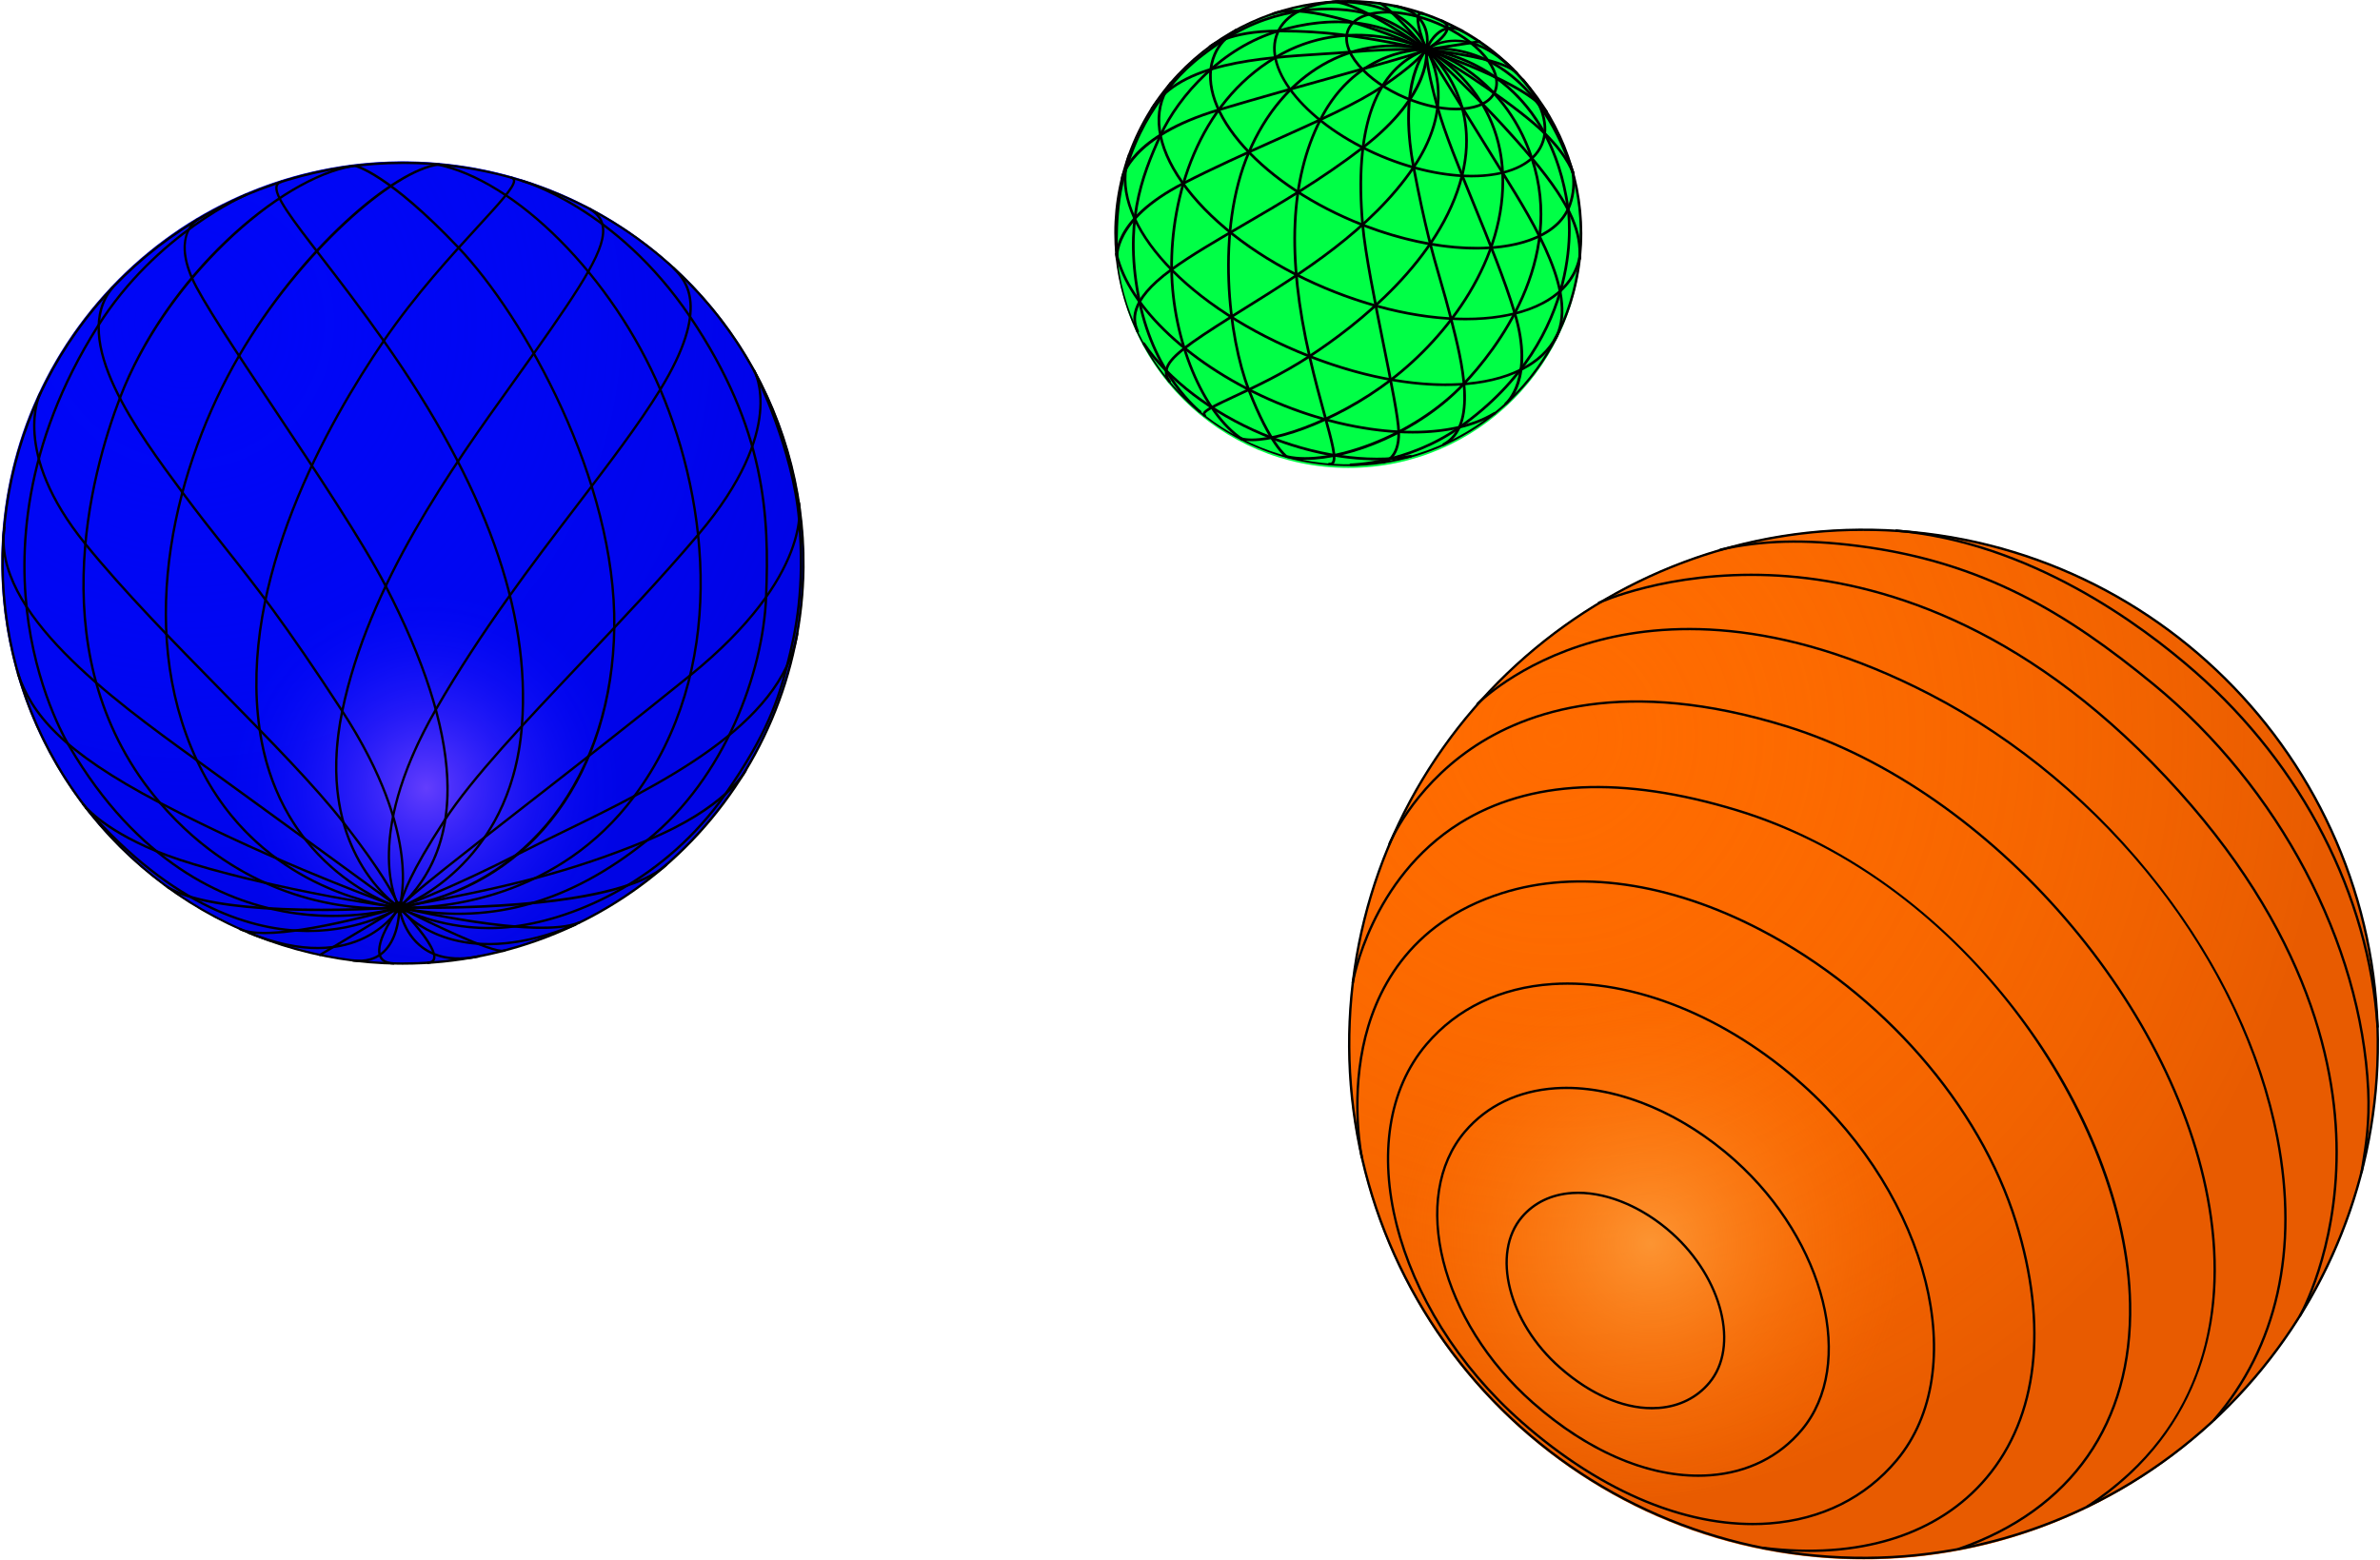 <svg width="1283" height="841" viewBox="0 0 1283 841" fill="none" xmlns="http://www.w3.org/2000/svg">
<path d="M353.199 135.223C260.337 60.025 124.097 74.344 48.899 167.207C-26.299 260.069 -11.98 396.309 80.882 471.507C173.745 546.705 309.984 532.386 385.183 439.524C460.381 346.661 446.061 210.422 353.199 135.223Z" fill="#0006F6"/>
<path d="M353.199 135.223C260.337 60.025 124.097 74.344 48.899 167.207C-26.299 260.069 -11.98 396.309 80.882 471.507C173.745 546.705 309.984 532.386 385.183 439.524C460.381 346.661 446.061 210.422 353.199 135.223Z" fill="url(#paint0_radial_32_399)"/>
<path d="M353.199 135.223C260.337 60.025 124.097 74.344 48.899 167.207C-26.299 260.069 -11.98 396.309 80.882 471.507C173.745 546.705 309.984 532.386 385.183 439.524C460.381 346.661 446.061 210.422 353.199 135.223Z" fill="url(#paint1_radial_32_399)"/>
<path d="M217.314 520.165C216.515 520.165 215.732 520.165 214.934 520.158C172.119 519.695 130.403 506.548 95.059 482.379C59.716 458.209 32.332 424.103 16.371 384.372C0.409 344.641 -3.413 301.069 5.386 259.166C14.186 217.263 35.213 178.909 65.808 148.955C96.409 119.004 135.203 98.798 177.286 90.895C219.37 82.991 262.852 87.744 302.234 104.552C341.616 121.36 375.13 149.469 398.537 185.324C421.944 221.179 434.193 263.169 433.736 305.986C433.127 362.989 410.059 417.452 369.54 457.551C329.02 497.651 274.32 520.15 217.314 520.165ZM217.183 88.442C174.816 88.456 133.396 100.974 98.112 124.426C62.829 147.878 35.251 181.222 18.835 220.279C2.418 259.336 -2.106 302.369 5.828 343.986C13.762 385.603 33.802 423.953 63.437 454.231C83.161 474.492 106.709 490.639 132.716 501.739C158.723 512.838 186.674 518.669 214.95 518.894C215.741 518.902 216.531 518.909 217.314 518.909C259.681 518.897 301.102 506.38 336.387 482.929C371.671 459.478 399.25 426.134 415.666 387.077C432.083 348.019 436.607 304.986 428.673 263.368C420.738 221.751 400.697 183.401 371.061 153.124C351.338 132.862 327.792 116.714 301.786 105.615C275.78 94.515 247.83 88.685 219.555 88.461C218.767 88.445 217.974 88.445 217.184 88.445L217.183 88.442Z" fill="black"/>
<path d="M215.337 492.363H215.229C212.097 492.333 209.745 490.959 209.763 489.17C209.778 488.249 210.408 487.427 211.559 486.852C212.737 486.336 214.01 486.077 215.296 486.091C216.581 486.106 217.848 486.394 219.014 486.936C220.141 487.537 220.764 488.371 220.757 489.285C220.734 491.047 218.416 492.363 215.337 492.363ZM215.187 487.358C214.134 487.333 213.089 487.549 212.132 487.987C211.44 488.333 211.042 488.77 211.034 489.185C211.027 490.068 212.823 491.074 215.241 491.096C217.698 491.127 219.486 490.152 219.494 489.269C219.501 488.862 219.11 488.417 218.427 488.056C217.448 487.585 216.373 487.346 215.287 487.357L215.187 487.358Z" fill="black"/>
<path d="M215.263 489.883C215.203 489.883 215.144 489.875 215.086 489.86C214.442 489.676 150.404 470.478 139.314 393.261C127.768 312.844 176.355 227.292 206.349 183.449C223.446 158.46 242.915 137.279 257.133 121.81C268.41 109.536 277.323 99.845 276.463 97.09C276.394 96.883 276.225 96.584 275.511 96.422C275.348 96.386 275.206 96.287 275.115 96.146C275.025 96.005 274.993 95.835 275.027 95.671C275.065 95.507 275.166 95.365 275.308 95.274C275.45 95.184 275.622 95.153 275.787 95.187C276.211 95.243 276.611 95.415 276.942 95.685C277.274 95.955 277.524 96.311 277.665 96.715C278.702 100.016 272.031 107.471 258.057 122.671C243.87 138.11 224.432 159.245 207.389 184.164C177.507 227.852 129.08 313.091 140.573 393.077C149.963 458.462 197.621 481.784 211.592 487.274C201.159 478.652 170.659 447.246 183.871 383.289C198.059 314.625 243.144 251.774 276.065 205.874C280.057 200.315 283.896 194.965 287.519 189.829C314.242 151.981 326.58 132.912 324.261 121.696C323.555 118.295 321.428 115.547 317.75 113.305C317.608 113.215 317.507 113.073 317.468 112.91C317.429 112.746 317.456 112.574 317.543 112.43C317.586 112.359 317.643 112.297 317.71 112.248C317.777 112.2 317.853 112.165 317.934 112.145C318.014 112.126 318.098 112.123 318.18 112.136C318.262 112.149 318.34 112.179 318.411 112.222C322.403 114.664 324.721 117.673 325.496 121.435C327.915 133.142 315.485 152.404 288.555 190.558C284.923 195.695 281.085 201.052 277.093 206.618C244.235 252.422 199.24 315.14 185.112 383.55C169.55 458.853 215.137 488.423 215.597 488.717C215.726 488.797 215.822 488.922 215.866 489.067C215.909 489.213 215.899 489.37 215.835 489.508C215.788 489.62 215.708 489.715 215.606 489.782C215.504 489.849 215.385 489.884 215.263 489.883Z" fill="black"/>
<path d="M205.026 490.394C182.985 490.394 129.751 484.529 85.771 433.293C19.872 356.53 48.678 254.503 64.114 214.199C89.334 148.39 150.842 95.321 190.278 88.834C190.443 88.81 190.612 88.851 190.748 88.948C190.884 89.046 190.977 89.192 191.007 89.356C191.033 89.522 190.993 89.691 190.895 89.827C190.798 89.964 190.651 90.056 190.485 90.086C170.51 93.371 145.452 108.411 121.73 131.342C96.618 155.631 76.574 185.218 65.297 214.654C49.935 254.744 21.274 356.218 86.731 432.466C133.431 486.865 190.539 489.729 209.072 489.061C190.425 485.921 134.075 471.534 105.551 410.241C71.38 336.826 94.78 249.354 128.075 191.969C161.674 134.044 212.265 90.714 236.647 88.05C236.73 88.041 236.813 88.049 236.893 88.072C236.973 88.095 237.048 88.134 237.112 88.186C237.177 88.238 237.231 88.302 237.271 88.375C237.311 88.448 237.337 88.528 237.346 88.611C237.355 88.694 237.347 88.777 237.324 88.857C237.301 88.937 237.262 89.011 237.21 89.076C237.158 89.141 237.094 89.195 237.021 89.235C236.948 89.275 236.868 89.3 236.785 89.309C212.745 91.935 161.62 136.669 129.169 192.596C96.035 249.705 72.727 336.731 106.691 409.701C140.706 482.779 214.56 488.568 215.304 488.613C215.461 488.625 215.608 488.694 215.717 488.807C215.826 488.921 215.89 489.07 215.895 489.228C215.9 489.383 215.847 489.535 215.746 489.654C215.645 489.773 215.504 489.851 215.35 489.872C211.922 490.257 208.475 490.432 205.026 490.394Z" fill="black"/>
<path d="M166.099 502.595H165.3C137.133 502.38 93.566 490.672 45.946 436.081C45.835 435.953 45.779 435.786 45.79 435.618C45.802 435.449 45.88 435.291 46.007 435.179C46.07 435.124 46.143 435.081 46.223 435.054C46.303 435.027 46.387 435.016 46.471 435.022C46.555 435.027 46.636 435.05 46.712 435.087C46.787 435.125 46.854 435.177 46.909 435.241C94.214 489.481 137.405 501.118 165.311 501.325H166.102C187.666 501.325 203.527 494.761 210.689 491.108C191.672 495.263 172.017 495.587 152.874 492.06C120.277 486.095 73.685 465.743 36.821 402.669C36.675 402.431 20.768 376.759 14.78 336.109C9.26 298.607 11.279 240.292 52.259 175.452C83.985 125.255 132.281 104.488 132.765 104.281C132.919 104.222 133.089 104.226 133.24 104.29C133.391 104.354 133.511 104.475 133.575 104.627C133.639 104.778 133.641 104.949 133.582 105.102C133.522 105.255 133.406 105.379 133.256 105.448C132.78 105.655 84.837 126.275 53.324 176.14C12.559 240.641 10.54 298.634 16.029 335.929C21.979 376.317 37.74 401.767 37.901 402.013C74.52 464.667 120.728 484.875 153.04 490.81C188.063 497.228 214.802 488.73 215.063 488.645C215.209 488.599 215.367 488.607 215.508 488.667C215.649 488.728 215.763 488.837 215.831 488.975C215.898 489.111 215.913 489.267 215.873 489.414C215.834 489.561 215.742 489.688 215.616 489.773C215.424 489.904 196.2 502.595 166.099 502.595Z" fill="black"/>
<path d="M193.668 518.712C192.527 518.709 191.386 518.64 190.252 518.504C190.089 518.48 189.942 518.394 189.842 518.263C189.742 518.132 189.696 517.968 189.715 517.804C189.734 517.64 189.816 517.491 189.943 517.386C190.071 517.282 190.234 517.231 190.398 517.245C196.901 518.005 202.229 516.547 206.236 512.908C212.938 506.804 214.297 496.072 214.566 491.466C209.184 498.989 185.885 525.021 133.543 503.395C133.388 503.33 133.265 503.207 133.201 503.053C133.136 502.898 133.135 502.725 133.197 502.569C133.265 502.417 133.388 502.296 133.542 502.232C133.695 502.168 133.868 502.165 134.023 502.223C193.296 526.728 214.501 489.334 214.707 488.95C214.775 488.828 214.881 488.733 215.008 488.677C215.136 488.622 215.278 488.61 215.413 488.643C215.548 488.676 215.668 488.752 215.756 488.86C215.843 488.968 215.893 489.102 215.897 489.241C215.904 489.901 216.166 505.57 207.083 513.838C203.535 517.076 199.028 518.712 193.668 518.712Z" fill="black"/>
<path d="M230.691 519.763C230.529 519.761 230.373 519.697 230.257 519.584C230.14 519.471 230.071 519.317 230.064 519.155C230.057 518.993 230.113 518.834 230.219 518.711C230.326 518.589 230.475 518.512 230.637 518.496C232.134 518.358 233.017 517.851 233.347 516.945C233.553 516.262 233.571 515.535 233.4 514.842C231.361 513.988 229.428 512.898 227.643 511.594C216.442 503.449 214.699 489.899 214.63 489.331C214.615 489.199 214.641 489.066 214.704 488.949C214.767 488.832 214.865 488.738 214.983 488.678C215.104 488.625 215.238 488.608 215.368 488.632C215.498 488.655 215.618 488.717 215.713 488.809C217.601 490.705 232.09 505.46 234.437 513.905C240.909 516.469 248.739 516.876 257.821 515.088C257.985 515.06 258.154 515.096 258.292 515.189C258.431 515.281 258.529 515.424 258.565 515.587C258.597 515.751 258.562 515.922 258.469 516.061C258.375 516.201 258.231 516.298 258.066 516.331C249.092 518.096 241.269 517.774 234.728 515.372C234.818 516.045 234.752 516.731 234.537 517.375C234.03 518.773 232.756 519.579 230.752 519.763H230.691ZM216.274 491.197C217.203 495.265 220.143 504.585 228.396 510.579C229.818 511.609 231.334 512.501 232.925 513.243C230.545 506.949 221.487 496.624 216.274 491.197Z" fill="black"/>
<path d="M212.156 520.103H212.132C208.248 519.953 205.684 518.622 204.509 516.149C201.392 509.586 209.307 496.757 212.998 491.345L172.834 515.428C172.69 515.514 172.519 515.54 172.356 515.499C172.193 515.459 172.053 515.356 171.966 515.213C171.923 515.142 171.894 515.063 171.881 514.981C171.869 514.899 171.872 514.815 171.892 514.734C171.912 514.654 171.948 514.578 171.998 514.511C172.047 514.444 172.11 514.388 172.181 514.345L214.942 488.704C215.068 488.63 215.215 488.602 215.359 488.624C215.503 488.646 215.635 488.718 215.733 488.826C215.83 488.935 215.887 489.073 215.893 489.219C215.9 489.365 215.856 489.508 215.768 489.625C215.63 489.809 202.05 508.019 205.65 515.604C206.609 517.623 208.805 518.705 212.175 518.844C212.342 518.847 212.501 518.916 212.617 519.037C212.733 519.157 212.796 519.318 212.793 519.485C212.79 519.652 212.721 519.811 212.601 519.927C212.48 520.043 212.319 520.106 212.152 520.103H212.156Z" fill="black"/>
<path d="M142.692 503.696C136.983 503.696 132.22 503.043 129.073 501.462C128.998 501.425 128.932 501.374 128.878 501.312C128.823 501.249 128.782 501.177 128.756 501.098C128.73 501.019 128.721 500.936 128.728 500.853C128.735 500.771 128.758 500.691 128.796 500.617C128.833 500.543 128.884 500.477 128.946 500.423C129.009 500.368 129.081 500.327 129.16 500.3C129.238 500.274 129.321 500.263 129.403 500.269C129.486 500.275 129.567 500.296 129.641 500.333C143.597 507.35 192.561 494.875 209.374 490.253C187.748 491.474 114.433 494.314 89.897 478.776C89.754 478.687 89.653 478.544 89.616 478.38C89.579 478.216 89.608 478.043 89.698 477.901C89.787 477.758 89.93 477.657 90.094 477.62C90.258 477.582 90.43 477.612 90.573 477.701C118.51 495.404 214.249 488.695 215.217 488.618C215.374 488.606 215.529 488.652 215.654 488.748C215.778 488.845 215.863 488.983 215.891 489.138C215.919 489.293 215.888 489.452 215.805 489.586C215.723 489.72 215.593 489.818 215.442 489.862C213.144 490.538 168.371 503.696 142.692 503.696Z" fill="black"/>
<path d="M215.258 489.882C215.152 489.883 215.046 489.856 214.952 489.805C214.858 489.754 214.779 489.68 214.721 489.59C214.506 489.237 193.172 453.816 234.535 382.028C258.894 339.766 286.455 303.674 310.786 271.84C327.729 249.654 343.736 228.696 355.41 209.68C382.387 165.713 368.96 151.609 363.223 145.584L362.67 145.009C362.555 144.885 362.494 144.721 362.5 144.552C362.505 144.383 362.578 144.223 362.701 144.107C362.761 144.05 362.832 144.006 362.91 143.976C362.987 143.947 363.07 143.933 363.153 143.936C363.236 143.939 363.317 143.958 363.392 143.993C363.468 144.028 363.535 144.077 363.591 144.138L364.137 144.706C370.072 150.941 383.974 165.541 356.483 210.337C344.783 229.414 328.754 250.395 311.784 272.605C287.491 304.421 259.943 340.473 235.634 382.658C199.068 446.123 211.781 480.646 215.105 487.602C216.955 481.56 220.571 470.367 239.049 442.077C254.196 418.892 282.409 389.097 312.272 357.553C333.758 334.859 355.97 311.399 376.076 287.669C423.904 231.243 406.178 200.459 405.994 200.159C405.948 200.089 405.916 200.009 405.901 199.926C405.886 199.843 405.888 199.758 405.907 199.676C405.925 199.594 405.96 199.516 406.009 199.448C406.058 199.379 406.12 199.321 406.192 199.277C406.264 199.233 406.344 199.204 406.427 199.191C406.51 199.178 406.596 199.182 406.677 199.203C406.759 199.224 406.836 199.26 406.903 199.311C406.97 199.362 407.027 199.426 407.069 199.499C407.26 199.806 425.524 231.289 377.044 288.49C356.915 312.243 334.689 335.719 313.194 358.42C283.37 389.919 255.194 419.675 240.109 442.775C221.361 471.464 218.006 482.426 216.21 488.314L215.865 489.441C215.828 489.555 215.76 489.657 215.667 489.733C215.575 489.809 215.462 489.857 215.343 489.871L215.258 489.882Z" fill="black"/>
<path d="M215.267 489.879C215.162 489.879 215.058 489.853 214.966 489.804C214.874 489.754 214.795 489.683 214.737 489.595C214.662 489.477 214.628 489.337 214.639 489.197C214.65 489.057 214.706 488.925 214.799 488.82C220.802 482.171 248.194 460.829 282.87 433.806C310.584 412.211 341.993 387.737 371.663 363.662C437.954 309.885 430.161 271.699 430.077 271.323C430.039 271.16 430.068 270.989 430.156 270.847C430.245 270.705 430.386 270.604 430.549 270.567C430.712 270.529 430.883 270.558 431.025 270.646C431.167 270.735 431.268 270.876 431.305 271.039C431.398 271.423 439.443 310.306 372.461 364.644C342.782 388.726 311.36 413.209 283.646 434.804C251.963 459.493 226.368 479.438 217.709 487.683C225.064 484.919 247.383 476.137 279.532 459.693C286.702 456.023 294.463 452.245 302.686 448.246C355.227 422.666 420.62 390.837 429.157 341.574C429.17 341.492 429.199 341.413 429.243 341.343C429.288 341.272 429.345 341.211 429.413 341.163C429.481 341.115 429.558 341.081 429.639 341.063C429.72 341.046 429.804 341.044 429.886 341.059C430.051 341.088 430.198 341.181 430.294 341.318C430.391 341.454 430.429 341.624 430.401 341.789C421.753 391.698 356.038 423.68 303.237 449.382C295.023 453.382 287.269 457.159 280.106 460.821C240.455 481.104 215.72 489.763 215.474 489.847C215.407 489.869 215.337 489.88 215.267 489.879Z" fill="black"/>
<path d="M231.073 490.094C222.144 490.094 216.248 489.917 215.235 489.879C215.079 489.874 214.931 489.811 214.819 489.704C214.706 489.596 214.638 489.45 214.626 489.295C214.615 489.139 214.661 488.985 214.756 488.862C214.852 488.739 214.989 488.655 215.143 488.627C273.196 477.764 306.238 469.98 348.592 452.53C390.915 435.08 401.271 415.389 401.371 415.19C401.451 415.049 401.583 414.945 401.738 414.898C401.893 414.851 402.06 414.866 402.204 414.939C402.349 415.012 402.46 415.137 402.515 415.289C402.569 415.442 402.563 415.609 402.498 415.758C402.083 416.579 391.897 436.048 349.066 453.695C308.113 470.58 275.853 478.441 221.415 488.735C245.621 489.042 334.367 488.566 358.764 465.835C358.888 465.724 359.051 465.665 359.217 465.673C359.383 465.68 359.54 465.752 359.653 465.874C359.767 465.995 359.828 466.156 359.824 466.323C359.82 466.489 359.751 466.647 359.632 466.763C337.177 487.676 263.789 490.094 231.073 490.094Z" fill="black"/>
<path d="M263.461 509.685C229.482 509.685 214.943 489.886 214.751 489.609C214.676 489.505 214.636 489.381 214.635 489.254C214.633 489.126 214.671 489.001 214.743 488.896C214.813 488.787 214.915 488.704 215.035 488.657C215.155 488.61 215.286 488.602 215.411 488.635C216.155 488.811 290.231 506.23 312.057 496.788C312.133 496.753 312.216 496.734 312.299 496.731C312.383 496.729 312.467 496.743 312.545 496.773C312.624 496.803 312.695 496.848 312.756 496.906C312.817 496.964 312.865 497.034 312.899 497.11C312.932 497.187 312.95 497.27 312.952 497.354C312.953 497.438 312.937 497.521 312.906 497.599C312.875 497.677 312.829 497.748 312.77 497.808C312.711 497.867 312.641 497.915 312.563 497.947C312.018 498.185 311.442 498.398 310.835 498.608C310.826 498.722 310.785 498.831 310.717 498.923C310.649 499.015 310.557 499.087 310.451 499.13C291.843 506.868 276.268 509.685 263.461 509.685ZM216.946 490.285C222.589 496.603 249.036 521.093 304.733 500.043C279.238 504.027 227.556 492.722 216.946 490.285Z" fill="black"/>
<path d="M270.909 513.313C260.829 513.313 216.916 490.811 214.967 489.813C214.827 489.73 214.724 489.597 214.68 489.441C214.635 489.285 214.652 489.118 214.726 488.974C214.801 488.829 214.928 488.719 215.081 488.666C215.234 488.612 215.402 488.62 215.551 488.686C229.269 495.741 266.103 513.682 271.685 511.962C271.765 511.938 271.849 511.929 271.932 511.937C272.015 511.945 272.095 511.969 272.169 512.009C272.243 512.048 272.308 512.101 272.361 512.165C272.414 512.23 272.454 512.304 272.478 512.384C272.502 512.464 272.511 512.548 272.503 512.631C272.494 512.714 272.47 512.794 272.43 512.868C272.391 512.942 272.337 513.007 272.273 513.059C272.208 513.112 272.134 513.152 272.054 513.176C271.681 513.276 271.295 513.322 270.909 513.313Z" fill="black"/>
<path d="M263.628 501.042C235.253 501.042 215.063 489.972 214.833 489.841C214.701 489.767 214.6 489.649 214.548 489.507C214.496 489.365 214.496 489.209 214.549 489.067C214.602 488.925 214.704 488.807 214.836 488.734C214.968 488.661 215.122 488.637 215.27 488.667C262.491 498.602 306.051 486.809 348.436 452.624C390.337 418.822 410.742 362.503 412.367 321.682C414.086 278.699 412.351 231.67 371.517 171.209C331.769 112.338 281.446 98.162 280.94 98.024C280.782 97.976 280.649 97.869 280.57 97.725C280.49 97.582 280.469 97.412 280.512 97.254C280.555 97.095 280.658 96.959 280.799 96.875C280.941 96.791 281.109 96.765 281.269 96.803C281.776 96.941 332.536 111.22 372.572 170.5C413.613 231.276 415.363 278.539 413.636 321.737C411.993 362.839 391.442 419.557 349.234 453.604C308.001 486.863 265.655 499.078 219.938 490.871C237.978 498.523 257.712 501.297 277.162 498.916C311.003 494.548 358.584 473.529 390.629 427.635C413.007 395.584 419.034 376.729 423.683 358.671C428.474 340.07 433.318 317.123 430.124 280.121C426.877 242.55 407.287 202.921 407.086 202.529C407.043 202.455 407.017 202.373 407.007 202.287C406.997 202.202 407.005 202.116 407.03 202.034C407.055 201.952 407.096 201.876 407.151 201.81C407.206 201.744 407.274 201.691 407.35 201.652C407.427 201.613 407.511 201.591 407.596 201.586C407.682 201.58 407.767 201.593 407.848 201.621C407.929 201.65 408.003 201.695 408.065 201.754C408.128 201.812 408.178 201.883 408.213 201.961C408.413 202.36 428.121 242.196 431.382 280.016C434.591 317.219 429.724 340.288 424.91 358.988C420.227 377.159 414.162 396.137 391.668 428.357C359.379 474.596 311.428 495.769 277.319 500.176C272.779 500.756 268.205 501.045 263.628 501.042Z" fill="black"/>
<path d="M219.804 490.045C216.874 490.045 215.198 489.93 215.091 489.922C214.936 489.91 214.791 489.842 214.683 489.73C214.575 489.618 214.513 489.471 214.507 489.316C214.501 489.161 214.552 489.01 214.649 488.89C214.747 488.77 214.884 488.689 215.037 488.663C284.122 477.293 329.451 418.249 330.514 338.232C331.566 259.329 282.141 171.288 246.705 133.969C208.741 93.989 191.291 90.013 191.122 89.982C190.958 89.949 190.814 89.852 190.721 89.712C190.628 89.573 190.594 89.402 190.626 89.238C190.659 89.073 190.755 88.928 190.894 88.835C191.033 88.741 191.203 88.706 191.368 88.738C192.082 88.884 209.286 92.714 247.625 133.096C283.2 170.567 332.832 258.991 331.78 338.256C331.265 376.779 320.661 411.256 301.118 437.957C281.718 464.458 254.258 481.931 221.4 488.771C240.769 488.51 301.164 483.121 341.529 428.783C391.645 361.317 381.535 271.665 355.364 210.265C329.562 149.712 277.826 97.651 235.027 89.168C234.863 89.135 234.719 89.038 234.626 88.898C234.533 88.759 234.499 88.588 234.531 88.424C234.564 88.26 234.66 88.115 234.799 88.021C234.938 87.927 235.108 87.893 235.273 87.924C278.448 96.484 330.575 148.864 356.531 209.766C382.84 271.489 392.981 361.64 342.544 429.535C300.681 485.894 237.461 490.045 219.804 490.045Z" fill="black"/>
<path d="M215.141 489.922H215.11C214.977 489.914 214.85 489.865 214.747 489.781C214.643 489.697 214.569 489.582 214.535 489.454C214.504 489.339 211.334 478.145 184.717 443.953C169.532 424.453 145.496 399.971 120.054 374.054C93.553 347.054 66.146 319.133 45.426 293.568C4.884 243.552 20.959 212.178 21.13 211.861C21.212 211.715 21.347 211.606 21.508 211.558C21.669 211.511 21.842 211.529 21.99 211.608C22.063 211.647 22.128 211.7 22.18 211.764C22.232 211.828 22.272 211.902 22.295 211.981C22.319 212.06 22.326 212.144 22.317 212.226C22.308 212.308 22.283 212.388 22.243 212.46C22.081 212.767 6.444 243.46 46.41 292.768C67.092 318.286 94.476 346.181 120.962 373.161C146.434 399.109 170.486 423.615 185.719 443.177C206.846 470.315 213.249 482.906 215.083 487.275C217.122 479.095 222.689 443.207 183.965 383.762C152.85 335.996 137.335 316.443 120.907 295.738C113.898 286.909 106.659 277.773 98.137 266.304C73.578 233.224 36.467 183.231 60.151 154.711C60.259 154.582 60.413 154.5 60.581 154.485C60.749 154.47 60.916 154.522 61.046 154.63C61.175 154.738 61.257 154.893 61.272 155.06C61.287 155.228 61.235 155.395 61.127 155.525C38.081 183.277 74.838 232.786 99.159 265.544C107.665 277.005 114.904 286.128 121.898 294.954C137.621 314.761 153.881 335.251 185.026 383.07C229.575 451.457 215.88 489.146 215.734 489.512C215.689 489.632 215.608 489.736 215.502 489.81C215.396 489.883 215.27 489.922 215.141 489.922Z" fill="black"/>
<path d="M215.14 489.92C215.031 489.919 214.924 489.89 214.828 489.836C214.733 489.783 214.653 489.706 214.595 489.613C214.523 489.487 214.495 489.34 214.518 489.196C214.54 489.052 214.61 488.92 214.717 488.822C251.59 455.074 249.103 397.005 207.332 316.236C195.079 292.552 169.615 254.321 147.152 220.588C126.11 188.99 107.937 161.699 102.94 150.229C92.384 125.977 106.103 117.85 106.241 117.77C106.313 117.728 106.392 117.701 106.475 117.69C106.557 117.68 106.641 117.685 106.721 117.708C106.802 117.73 106.877 117.768 106.942 117.82C107.007 117.871 107.061 117.936 107.101 118.009C107.142 118.08 107.169 118.159 107.18 118.241C107.191 118.323 107.185 118.407 107.164 118.486C107.143 118.566 107.106 118.641 107.055 118.707C107.005 118.772 106.942 118.827 106.87 118.869C106.341 119.176 94.024 126.569 104.099 149.722C109.051 161.092 128.074 189.65 148.211 219.888C170.689 253.644 196.17 291.906 208.453 315.652C249.594 395.201 252.787 452.97 217.988 487.455C230.263 482.046 275.673 457.63 280.74 391.116C285.43 329.485 261.094 261.79 206.358 184.167C193.821 166.395 182.19 151.302 172.848 139.173C156.595 118.076 146.784 105.34 148.573 99.913C148.809 99.258 149.21 98.675 149.737 98.221C150.264 97.766 150.9 97.455 151.582 97.318C151.743 97.272 151.916 97.292 152.062 97.373C152.208 97.455 152.316 97.591 152.362 97.752C152.407 97.912 152.388 98.085 152.306 98.231C152.225 98.377 152.089 98.485 151.928 98.531C151.447 98.616 150.996 98.824 150.62 99.135C150.243 99.446 149.953 99.849 149.778 100.305C148.197 105.103 158.407 118.346 173.854 138.398C183.204 150.535 194.843 165.643 207.387 183.439C262.307 261.305 286.713 329.27 281.999 391.207C276.103 468.691 215.954 489.68 215.347 489.887C215.28 489.909 215.211 489.921 215.14 489.92Z" fill="black"/>
<path d="M215.143 489.918C215.072 489.919 215.002 489.909 214.935 489.887C214.291 489.657 149.834 466.925 85.962 433.438C32.446 405.387 16.547 385.196 9.131 363.509C9.081 363.351 9.095 363.18 9.169 363.032C9.244 362.885 9.374 362.772 9.53 362.719C9.687 362.666 9.858 362.676 10.007 362.747C10.156 362.819 10.272 362.946 10.328 363.101C17.645 384.497 33.406 404.457 86.553 432.317C141.037 460.883 195.934 481.612 211.205 487.193C197.025 476.844 143.708 437.945 105.753 410.484L104.225 409.379C60.643 377.849 -5.21 330.214 1.768 284.305C1.794 284.139 1.884 283.99 2.019 283.889C2.154 283.789 2.323 283.745 2.49 283.768C2.656 283.794 2.805 283.884 2.904 284.019C3.003 284.155 3.045 284.324 3.019 284.49C-3.844 329.64 61.634 377.005 104.963 408.35L106.499 409.456C150.411 441.223 214.874 488.307 215.52 488.775C215.642 488.865 215.728 488.996 215.762 489.143C215.795 489.291 215.775 489.447 215.704 489.581C215.651 489.684 215.57 489.769 215.471 489.829C215.372 489.889 215.258 489.919 215.143 489.918Z" fill="black"/>
<path d="M215.383 489.908L215.314 489.9C186.863 486.67 115.305 472.642 83.738 459.407C53.713 446.822 44.777 434.588 44.408 434.073C44.311 433.936 44.272 433.767 44.299 433.602C44.327 433.436 44.418 433.288 44.554 433.19C44.621 433.141 44.698 433.106 44.779 433.087C44.86 433.068 44.944 433.065 45.026 433.078C45.108 433.092 45.187 433.122 45.257 433.166C45.328 433.21 45.389 433.268 45.437 433.336C45.529 433.458 54.588 445.819 84.229 458.24C113.647 470.577 183.039 484.964 215.46 488.641C215.62 488.66 215.768 488.74 215.872 488.864C215.976 488.989 216.028 489.148 216.019 489.31C216.009 489.471 215.938 489.623 215.82 489.734C215.702 489.845 215.547 489.907 215.385 489.908H215.383Z" fill="black"/>
<path d="M1281.69 572.765C1287.07 419.47 1167.29 290.852 1014.16 285.488C861.034 280.125 732.545 400.048 727.173 553.343C721.801 706.638 841.58 835.256 994.707 840.619C1147.83 845.983 1276.32 726.06 1281.69 572.765Z" fill="#FF6B00"/>
<path d="M1281.69 572.765C1287.07 419.47 1167.29 290.852 1014.16 285.488C861.034 280.125 732.545 400.048 727.173 553.343C721.801 706.638 841.58 835.256 994.707 840.619C1147.83 845.983 1276.32 726.06 1281.69 572.765Z" fill="url(#paint2_radial_32_399)"/>
<path d="M1281.69 572.765C1287.07 419.47 1167.29 290.852 1014.16 285.488C861.034 280.125 732.545 400.048 727.173 553.343C721.801 706.638 841.58 835.256 994.707 840.619C1147.83 845.983 1276.32 726.06 1281.69 572.765Z" fill="url(#paint3_radial_32_399)"/>
<path d="M1004.87 840.647C1000.77 840.647 996.69 840.562 992.575 840.384C956.115 838.81 920.323 830.072 887.241 814.669C854.159 799.265 824.435 777.498 799.768 750.61C775.101 723.722 755.973 692.24 743.476 657.962C730.979 623.683 725.359 587.28 726.935 550.829C733.545 397.787 863.545 278.683 1016.57 285.26C1169.65 291.868 1288.82 421.763 1282.21 574.813C1279.12 646.303 1248.56 713.844 1196.89 763.366C1145.23 812.887 1076.44 840.57 1004.87 840.645V840.647ZM1004.42 286.276C857.329 286.276 734.619 402.574 728.214 550.884C725.048 624.159 751.127 695.69 800.714 749.742C850.301 803.793 919.335 835.938 992.629 839.105C1065.92 842.271 1137.47 816.199 1191.54 766.625C1245.61 717.051 1277.76 648.035 1280.93 574.76C1287.51 422.414 1168.89 293.116 1016.51 286.539C1012.47 286.361 1008.43 286.276 1004.42 286.276Z" fill="black"/>
<path d="M1273.09 632.608L1273 632.603C1272.83 632.578 1272.68 632.486 1272.58 632.35C1272.48 632.213 1272.44 632.042 1272.46 631.875C1272.67 630.542 1272.9 629.133 1273.14 627.645C1274.7 618.07 1276.84 604.962 1276.01 587.702C1272.19 508.496 1227.95 424.905 1160.58 369.529C1113.76 331.05 1068.82 303.651 1001.66 295.008C972.922 291.305 949.408 291.94 927.659 296.991C927.577 297.013 927.492 297.018 927.409 297.006C927.325 296.994 927.245 296.965 927.173 296.921C927.101 296.876 927.039 296.818 926.991 296.749C926.942 296.68 926.909 296.602 926.891 296.519C926.871 296.438 926.867 296.353 926.88 296.27C926.893 296.187 926.922 296.108 926.966 296.036C927.01 295.965 927.068 295.903 927.136 295.854C927.205 295.805 927.282 295.77 927.364 295.752C949.27 290.662 972.938 290.027 1001.82 293.738C1069.29 302.422 1114.4 329.924 1161.4 368.543C1229.04 424.136 1273.44 508.091 1277.28 587.637C1278.13 605.03 1275.97 618.215 1274.4 627.845C1274.16 629.332 1273.93 630.742 1273.73 632.067C1273.7 632.217 1273.63 632.354 1273.51 632.453C1273.39 632.552 1273.25 632.607 1273.09 632.608Z" fill="black"/>
<path d="M1281.69 554.27C1281.53 554.269 1281.38 554.207 1281.26 554.096C1281.14 553.985 1281.07 553.834 1281.06 553.673C1276.35 482.95 1240.65 413.42 1183.1 362.91C1153.76 337.151 1093.86 293.008 1022.23 286.726C1022.14 286.721 1022.06 286.699 1021.98 286.661C1021.91 286.623 1021.84 286.57 1021.78 286.506C1021.73 286.441 1021.68 286.365 1021.66 286.284C1021.63 286.202 1021.62 286.116 1021.63 286.031C1021.64 285.945 1021.66 285.862 1021.7 285.787C1021.74 285.711 1021.8 285.645 1021.87 285.591C1021.93 285.537 1022.01 285.498 1022.09 285.474C1022.17 285.451 1022.26 285.445 1022.35 285.455C1094.33 291.77 1154.49 336.09 1183.95 361.948C1241.74 412.675 1277.6 482.522 1282.33 553.587C1282.33 553.671 1282.32 553.755 1282.3 553.835C1282.27 553.914 1282.23 553.988 1282.17 554.051C1282.12 554.115 1282.05 554.167 1281.97 554.204C1281.9 554.241 1281.82 554.263 1281.73 554.269L1281.69 554.27Z" fill="black"/>
<path d="M1239.87 710.062C1239.75 710.061 1239.64 710.029 1239.55 709.969C1239.47 709.928 1239.41 709.873 1239.36 709.806C1239.31 709.74 1239.27 709.665 1239.25 709.584C1239.23 709.503 1239.22 709.419 1239.23 709.336C1239.24 709.253 1239.27 709.173 1239.32 709.101C1239.51 708.76 1259.07 674.503 1258.98 620.963C1258.9 571.535 1241.59 495.096 1159.56 411.583C1081.33 331.944 1004.63 312.809 954.067 310.779C899.304 308.58 862.511 325.436 862.146 325.607C861.992 325.676 861.816 325.682 861.657 325.624C861.498 325.567 861.368 325.449 861.294 325.297C861.222 325.142 861.215 324.966 861.273 324.806C861.331 324.647 861.45 324.516 861.604 324.444C861.968 324.274 898.978 307.285 954.051 309.5C1004.86 311.529 1081.92 330.727 1160.46 410.692C1242.83 494.539 1260.19 571.359 1260.26 621.041C1260.33 674.906 1240.62 709.396 1240.42 709.744C1240.36 709.841 1240.28 709.921 1240.18 709.976C1240.09 710.032 1239.98 710.062 1239.87 710.062Z" fill="black"/>
<path d="M1193.69 766.027C1193.54 766.028 1193.39 765.976 1193.27 765.88C1193.14 765.767 1193.06 765.609 1193.05 765.438C1193.04 765.268 1193.1 765.099 1193.21 764.97C1226.9 725.995 1238.61 673.687 1227.06 613.686C1208.61 517.889 1135.18 424.159 1039.99 374.894C958.108 332.526 896.378 336.174 859.005 346.693C818.523 358.096 797.112 379.796 796.9 380.013C796.783 380.135 796.622 380.206 796.452 380.21C796.283 380.213 796.119 380.149 795.997 380.032C795.875 379.915 795.804 379.754 795.8 379.585C795.797 379.416 795.861 379.252 795.978 379.13C796.195 378.902 817.799 356.993 858.583 345.485C896.182 334.886 958.283 331.175 1040.57 373.762C1088.15 398.383 1131.11 434.523 1164.81 478.271C1197.5 520.709 1219.45 567.455 1228.31 613.449C1239.94 673.845 1228.13 726.532 1194.18 765.81C1194.12 765.879 1194.04 765.934 1193.96 765.971C1193.87 766.009 1193.78 766.028 1193.69 766.027Z" fill="black"/>
<path d="M1125.2 812.974C1125.06 812.975 1124.93 812.931 1124.82 812.849C1124.71 812.767 1124.63 812.651 1124.59 812.52C1124.55 812.388 1124.55 812.247 1124.6 812.118C1124.65 811.989 1124.74 811.879 1124.85 811.804C1191.57 768.242 1197.78 703.291 1191.23 656.47C1175.66 545.013 1073.31 426.506 963.059 392.303C876.323 365.383 822.901 383.957 793.353 404.286C761.38 426.287 749.733 454.967 749.617 455.246C749.589 455.327 749.545 455.401 749.487 455.464C749.429 455.527 749.36 455.578 749.282 455.614C749.204 455.65 749.12 455.669 749.034 455.672C748.949 455.674 748.864 455.659 748.784 455.628C748.704 455.597 748.632 455.55 748.571 455.49C748.509 455.43 748.461 455.358 748.428 455.279C748.395 455.2 748.379 455.115 748.379 455.03C748.38 454.944 748.398 454.86 748.432 454.781C748.548 454.487 760.338 425.451 792.633 403.231C822.405 382.747 876.207 364.007 963.439 391.075C1074.11 425.417 1176.87 544.389 1192.5 656.288C1196.97 688.267 1194.03 717.606 1183.77 743.481C1172.62 771.58 1153.04 794.921 1125.55 812.864C1125.45 812.936 1125.33 812.975 1125.2 812.974Z" fill="black"/>
<path d="M1056.01 835.773C1055.86 835.774 1055.72 835.721 1055.6 835.624C1055.48 835.527 1055.41 835.391 1055.38 835.242C1055.36 835.093 1055.39 834.94 1055.46 834.81C1055.54 834.681 1055.66 834.582 1055.8 834.534C1116.28 813.539 1148.89 766.817 1147.65 702.973C1145.73 605.229 1060.32 475.237 936.209 437.513C874.673 418.804 824.575 421.112 787.31 444.369C739.347 474.296 729.996 529.315 729.904 529.873C729.876 530.041 729.783 530.19 729.645 530.289C729.507 530.388 729.335 530.428 729.168 530.4C729 530.373 728.85 530.279 728.752 530.141C728.653 530.003 728.613 529.832 728.641 529.664C728.734 529.106 738.164 473.537 786.619 443.292C824.211 419.827 874.665 417.464 936.58 436.289C992.886 453.402 1046.22 491.796 1086.76 544.394C1125.27 594.353 1147.93 652.148 1148.92 702.945C1150.18 767.393 1117.26 814.557 1056.22 835.745C1056.15 835.765 1056.08 835.775 1056.01 835.773Z" fill="black"/>
<path d="M975.233 836.812C966.854 836.797 958.484 836.253 950.173 835.185C950.09 835.174 950.01 835.147 949.937 835.106C949.865 835.064 949.801 835.009 949.75 834.942C949.699 834.876 949.662 834.801 949.64 834.72C949.618 834.639 949.612 834.555 949.623 834.472C949.648 834.306 949.737 834.157 949.869 834.054C950.002 833.952 950.169 833.904 950.336 833.922C1001.97 840.437 1044.65 827.073 1070.53 796.263C1097.88 763.688 1103.45 715.028 1086.2 659.265C1066.73 596.32 1014.17 536.074 949.022 502.046C899.838 476.346 850.406 469.306 809.832 482.206C759.025 498.367 741.319 535.986 735.408 564.704C728.992 595.87 734.68 623.558 734.734 623.83C734.754 623.913 734.758 623.999 734.744 624.083C734.73 624.167 734.7 624.248 734.654 624.32C734.609 624.393 734.549 624.455 734.479 624.504C734.409 624.553 734.33 624.587 734.246 624.604C734.163 624.622 734.076 624.623 733.993 624.606C733.909 624.59 733.829 624.557 733.758 624.509C733.687 624.462 733.627 624.4 733.58 624.329C733.534 624.257 733.502 624.177 733.487 624.093C733.425 623.814 727.683 595.87 734.153 564.449C740.136 535.398 758.052 497.336 809.453 480.99C850.352 467.99 900.133 475.055 949.627 500.907C1015.06 535.097 1067.86 595.622 1087.43 658.885C1104.81 715.082 1099.15 764.16 1071.5 797.087C1049.67 823.084 1016.03 836.812 975.233 836.812Z" fill="black"/>
<path d="M944.825 822.38C904.545 822.38 860.578 803.048 819.925 767.26C750.009 705.71 726.486 611.985 768.54 562.606C785.107 543.145 808.672 531.866 836.686 529.975C880.204 527.054 930.923 547.421 972.334 584.522C1040.7 645.762 1063.87 738.843 1022.93 787.781C1005.96 808.047 982.183 819.892 954.15 822.023C951.064 822.263 947.956 822.382 944.825 822.38ZM820.767 766.299C864.317 804.646 911.665 823.976 954.045 820.753C981.732 818.645 1005.21 806.963 1021.94 786.961C1062.45 738.542 1039.35 646.274 971.48 585.475C930.316 548.607 879.97 528.333 836.769 531.246C809.112 533.121 785.85 544.246 769.514 563.435C727.904 612.298 751.369 705.198 820.77 766.299H820.767Z" fill="black"/>
<path d="M915.48 796.31C886.568 796.31 855.043 782.467 825.924 756.823C775.757 712.649 758.957 645.281 789.255 609.714C801.22 595.661 818.229 587.511 838.439 586.148C869.675 584.033 906.058 598.643 935.721 625.216C984.783 669.173 1001.31 736.085 971.825 771.326C959.573 785.967 942.409 794.513 922.184 796.054C919.967 796.225 917.727 796.31 915.48 796.31ZM844.475 587.226C842.475 587.226 840.492 587.291 838.524 587.42C818.671 588.76 801.963 596.763 790.22 610.542C760.373 645.591 777.111 712.139 826.768 755.863C857.896 783.272 891.754 797.103 922.086 794.784C941.954 793.273 958.817 784.876 970.836 770.505C999.903 735.774 983.428 669.677 934.864 626.169C907.327 601.495 873.991 587.225 844.475 587.225V587.226Z" fill="black"/>
<path d="M890.524 759.915C874.383 759.915 856.769 752.176 840.496 737.844C812.483 713.185 803.083 675.597 819.976 655.756C826.649 647.924 836.128 643.384 847.4 642.625C864.851 641.448 885.164 649.605 901.737 664.459C929.13 689.001 938.383 726.335 921.939 745.988C915.114 754.146 905.55 758.91 894.267 759.771C893.038 759.868 891.783 759.915 890.524 759.915ZM850.774 643.787C849.666 643.787 848.575 643.818 847.488 643.895C836.569 644.631 827.393 649.024 820.955 656.585C804.5 675.898 813.842 712.674 841.343 736.891C858.623 752.099 877.362 759.792 894.177 758.497C905.103 757.663 914.364 753.051 920.965 745.164C936.975 726.029 927.785 689.502 900.887 665.409C885.595 651.712 867.109 643.787 850.774 643.787Z" fill="black"/>
<path d="M726.857 252.312C796.302 252.312 852.599 196.048 852.599 126.644C852.599 57.239 796.302 0.975 726.857 0.975C657.412 0.975 601.115 57.239 601.115 126.644C601.115 196.048 657.412 252.312 726.857 252.312Z" fill="#00FF46"/>
<path d="M726.666 251.315C709.82 251.311 693.148 247.926 677.644 241.364C613.58 214.349 583.54 140.461 610.66 76.661C637.779 12.861 711.965 -17.069 776.021 9.943C840.076 36.955 870.125 110.845 843.005 174.654C833.308 197.395 817.106 216.79 796.418 230.422C775.73 244.054 751.471 251.32 726.666 251.315ZM726.85 1.373C695.861 1.317 665.955 12.729 642.937 33.395C619.92 54.061 605.431 82.508 602.283 113.214C599.135 143.92 607.553 174.696 625.903 199.57C644.252 224.443 671.225 241.639 701.586 247.821C731.948 254.004 763.532 248.731 790.211 233.026C816.889 217.322 836.758 192.306 845.962 162.832C855.167 133.359 853.049 101.531 840.022 73.525C826.994 45.52 803.985 23.333 775.459 11.271C760.087 4.757 743.556 1.39 726.85 1.37V1.373Z" fill="black"/>
<path d="M784.958 59.526C776.52 59.526 766.916 57.412 757.531 53.446C746.866 48.956 737.729 42.604 731.807 35.572C725.763 28.408 723.764 21.358 726.158 15.732C728.553 10.106 735.025 6.626 744.392 5.965C753.584 5.319 764.513 7.424 775.187 11.923C785.844 16.422 794.983 22.765 800.904 29.797C806.947 36.961 808.947 44.01 806.552 49.636C804.158 55.262 797.684 58.739 788.318 59.412C787.221 59.483 786.107 59.526 784.958 59.526ZM747.76 7.284C746.644 7.284 745.559 7.328 744.488 7.398C735.699 8.027 729.657 11.189 727.481 16.289C725.315 21.399 727.244 27.915 732.911 34.643C738.69 41.501 747.637 47.713 758.092 52.124C768.547 56.535 779.248 58.615 788.219 57.968C797.008 57.339 803.05 54.185 805.226 49.077C807.402 43.969 805.463 37.451 799.797 30.723C794.017 23.865 785.07 17.663 774.615 13.25C765.398 9.362 755.996 7.284 747.76 7.284Z" fill="black"/>
<path d="M779.231 208.145C755.724 208.145 727.904 202.247 699.379 190.219C635.052 163.085 595.775 117.16 608.019 83.394C608.086 83.214 608.221 83.068 608.394 82.986C608.568 82.904 608.767 82.894 608.949 82.957C609.038 82.99 609.121 83.039 609.191 83.103C609.261 83.168 609.317 83.245 609.357 83.331C609.397 83.417 609.419 83.51 609.423 83.605C609.427 83.7 609.411 83.794 609.378 83.883C597.397 116.923 636.329 162.063 699.948 188.892C763.231 215.589 822.883 212.008 838.697 180.566C838.737 180.477 838.794 180.396 838.866 180.33C838.938 180.263 839.022 180.212 839.114 180.179C839.206 180.146 839.304 180.132 839.402 180.138C839.5 180.144 839.595 180.17 839.683 180.214C839.77 180.258 839.848 180.319 839.911 180.393C839.974 180.468 840.021 180.555 840.049 180.648C840.077 180.742 840.086 180.84 840.075 180.937C840.064 181.034 840.034 181.127 839.985 181.212C831.033 199.017 808.465 208.145 779.231 208.145Z" fill="black"/>
<path d="M761.514 233.734C739.033 233.734 713.027 228.291 687.731 217.624C642.419 198.518 607.643 166.115 601.169 137.008C601.129 136.822 601.165 136.627 601.268 136.467C601.372 136.307 601.535 136.194 601.722 136.153C601.814 136.131 601.91 136.127 602.004 136.142C602.097 136.158 602.187 136.192 602.267 136.242C602.347 136.293 602.416 136.359 602.47 136.437C602.524 136.515 602.561 136.603 602.58 136.695C608.957 165.376 643.401 197.368 688.3 216.299C733.157 235.219 780.187 237.604 805.318 222.216C805.483 222.117 805.679 222.086 805.866 222.13C806.053 222.174 806.215 222.29 806.318 222.452C806.415 222.616 806.445 222.812 806.4 222.997C806.356 223.183 806.242 223.344 806.081 223.448C794.818 230.337 779.266 233.734 761.514 233.734Z" fill="black"/>
<path d="M742.419 248.219C722.983 248.219 701.248 243.589 680.425 234.809C652.761 223.147 629.27 205.23 615.985 185.653C615.93 185.575 615.892 185.488 615.873 185.395C615.853 185.303 615.852 185.207 615.87 185.114C615.888 185.022 615.925 184.933 615.977 184.855C616.03 184.776 616.098 184.709 616.178 184.657C616.256 184.603 616.345 184.566 616.439 184.546C616.532 184.527 616.628 184.526 616.722 184.544C616.816 184.562 616.905 184.598 616.985 184.65C617.064 184.703 617.133 184.77 617.186 184.849C630.318 204.2 653.578 221.926 680.987 233.483C708.343 245.024 737.253 249.33 760.33 245.312C760.52 245.28 760.714 245.324 760.871 245.434C761.029 245.545 761.135 245.713 761.168 245.902C761.2 246.091 761.156 246.285 761.045 246.441C760.934 246.598 760.765 246.704 760.575 246.736C754.577 247.749 748.503 248.245 742.419 248.219Z" fill="black"/>
<path d="M790.107 172.711C767.39 172.711 740.726 167.216 713.965 155.929C684.187 143.366 658.708 125.606 642.236 105.906C625.65 86.066 620.133 66.619 626.72 51.139C627.716 48.696 629.028 46.394 630.623 44.29C630.679 44.214 630.75 44.15 630.831 44.101C630.912 44.053 631.003 44.021 631.096 44.007C631.19 43.993 631.285 43.998 631.377 44.021C631.469 44.044 631.555 44.085 631.631 44.141C631.786 44.256 631.888 44.427 631.916 44.617C631.944 44.807 631.896 45 631.781 45.154C630.254 47.162 629.001 49.362 628.053 51.697C621.694 66.662 627.124 85.585 643.35 104.979C659.682 124.505 684.96 142.125 714.527 154.6C775.416 180.276 835.69 175.899 848.899 144.833C849.836 142.647 850.527 140.365 850.959 138.027C850.975 137.934 851.009 137.845 851.059 137.765C851.11 137.685 851.176 137.616 851.253 137.561C851.331 137.507 851.418 137.468 851.511 137.448C851.604 137.427 851.699 137.425 851.793 137.442C851.887 137.458 851.976 137.493 852.057 137.544C852.137 137.596 852.206 137.662 852.261 137.74C852.316 137.818 852.354 137.905 852.375 137.998C852.395 138.091 852.397 138.187 852.381 138.28C851.933 140.727 851.21 143.115 850.223 145.4C842.584 163.381 819.701 172.702 790.107 172.711Z" fill="black"/>
<path d="M795.913 134.544C775.722 134.544 752.139 129.538 729.279 119.893C703.588 109.06 681.626 93.702 667.434 76.636C653.137 59.444 648.418 42.547 654.146 29.076C656.291 24.009 660.198 19.58 666.076 15.518C666.153 15.463 666.239 15.423 666.332 15.402C666.424 15.38 666.519 15.378 666.612 15.394C666.705 15.41 666.794 15.444 666.874 15.495C666.954 15.545 667.022 15.611 667.076 15.689C667.186 15.845 667.23 16.038 667.198 16.226C667.165 16.414 667.06 16.582 666.904 16.693C661.264 20.598 657.528 24.826 655.485 29.631C649.977 42.587 654.616 58.958 668.553 75.715C682.604 92.601 704.365 107.82 729.846 118.574C766.596 134.073 805.171 137.506 828.108 127.31C837.195 123.275 843.107 117.421 845.703 109.908C847.601 104.374 848.078 98.454 847.089 92.689C847.074 92.596 847.077 92.501 847.098 92.409C847.119 92.317 847.159 92.231 847.214 92.154C847.269 92.077 847.338 92.012 847.418 91.962C847.499 91.912 847.588 91.879 847.681 91.863C847.775 91.848 847.87 91.851 847.962 91.872C848.055 91.893 848.142 91.933 848.219 91.987C848.296 92.042 848.361 92.111 848.411 92.191C848.461 92.271 848.495 92.36 848.511 92.453C849.544 98.455 849.049 104.618 847.072 110.38C844.344 118.286 838.16 124.428 828.697 128.63C819.753 132.599 808.49 134.544 795.913 134.544Z" fill="black"/>
<path d="M793.309 95.621C778.669 95.621 761.465 92.075 744.2 84.788C704.546 68.059 679.329 37.855 688.003 17.459C692.327 7.29 703.888 1.279 721.438 0.074C721.629 0.06 721.818 0.122 721.962 0.247C722.107 0.371 722.196 0.548 722.21 0.738C722.224 0.928 722.162 1.116 722.037 1.26C721.912 1.404 721.735 1.493 721.544 1.507C704.563 2.677 693.433 8.391 689.337 18.027C680.978 37.689 705.844 67.045 744.77 83.461C783.696 99.876 822.166 97.237 830.525 77.572C834.524 68.168 830.954 56.099 820.483 43.58C820.361 43.433 820.302 43.244 820.32 43.054C820.338 42.864 820.431 42.689 820.579 42.567C820.651 42.505 820.734 42.459 820.825 42.43C820.915 42.401 821.011 42.39 821.105 42.398C821.2 42.406 821.292 42.432 821.376 42.476C821.46 42.52 821.535 42.58 821.596 42.653C832.428 55.608 836.077 68.214 831.858 78.13C826.963 89.658 812.289 95.615 793.309 95.621Z" fill="black"/>
<path d="M770.091 29.203C769.381 29.19 768.681 29.035 768.032 28.749C767.285 28.451 766.618 27.985 766.084 27.386C765.822 27.131 765.638 26.806 765.554 26.45C765.47 26.094 765.49 25.722 765.61 25.377C766.093 24.242 767.873 23.971 769.724 24.756C771.593 25.543 772.627 26.993 772.145 28.137C771.978 28.461 771.724 28.732 771.411 28.919C771.097 29.105 770.738 29.201 770.373 29.195L770.091 29.203ZM766.942 25.935C766.916 25.987 766.96 26.18 767.188 26.459C767.575 26.885 768.055 27.217 768.591 27.429C769.115 27.66 769.685 27.773 770.258 27.761C770.626 27.725 770.793 27.62 770.811 27.568C770.881 27.402 770.407 26.607 769.162 26.083C767.917 25.559 767.016 25.777 766.943 25.934L766.942 25.935Z" fill="black"/>
<path d="M649.542 224.805C649.391 224.809 649.243 224.763 649.121 224.674C648.853 224.519 648.633 224.291 648.488 224.018C648.342 223.745 648.276 223.437 648.296 223.128C648.489 220.935 653.489 218.512 664.768 213.257C675.793 208.12 690.897 201.079 705.544 191.503C731.208 174.721 775.985 139.803 787.449 94.567C796.124 60.303 779.152 38.144 771.696 30.391C775.766 39.189 782.291 61.57 762.644 90.575C739.813 124.27 701.667 148.024 673.809 165.378C670.441 167.475 667.196 169.492 664.111 171.447C641.481 185.775 630.684 193.227 629.474 199.604C629.114 201.509 629.623 203.3 631.062 205.257C631.173 205.411 631.218 205.602 631.188 205.79C631.158 205.977 631.054 206.145 630.9 206.257C630.746 206.368 630.554 206.415 630.366 206.386C630.178 206.358 630.008 206.256 629.895 206.104C629.119 205.174 628.553 204.089 628.235 202.922C627.917 201.756 627.855 200.534 628.053 199.342C629.378 192.37 639.812 185.119 663.339 170.224C666.418 168.276 669.672 166.249 673.049 164.154C700.792 146.875 738.788 123.217 761.454 89.766C786.294 53.101 768.48 27.425 768.296 27.163C768.194 27.022 768.146 26.849 768.163 26.676C768.179 26.503 768.257 26.342 768.384 26.223C768.51 26.103 768.676 26.033 768.85 26.026C769.024 26.019 769.195 26.075 769.331 26.184C769.638 26.428 799.995 50.934 788.846 94.929C777.269 140.628 732.185 175.808 706.337 192.713C691.61 202.349 676.454 209.408 665.384 214.562C657.402 218.283 649.869 221.795 649.737 223.255C649.737 223.34 649.903 223.464 649.955 223.499C650.111 223.611 650.215 223.778 650.248 223.966C650.28 224.154 650.236 224.347 650.127 224.503C650.061 224.597 649.973 224.673 649.871 224.725C649.769 224.777 649.656 224.805 649.542 224.805Z" fill="black"/>
<path d="M703.87 247.965C700.486 248.001 697.108 247.657 693.801 246.939C693.615 246.895 693.454 246.779 693.354 246.617C693.254 246.455 693.222 246.259 693.266 246.074C693.286 245.982 693.325 245.895 693.379 245.818C693.433 245.741 693.502 245.675 693.582 245.624C693.662 245.574 693.751 245.54 693.844 245.524C693.937 245.508 694.032 245.511 694.125 245.532C716.426 250.673 761.557 235.053 788.581 206.487C805.649 188.455 843.374 140.555 825.086 85.526C813.254 49.9 787.467 35.04 775.305 29.842C786.453 37.53 809.118 57.466 810.758 93.162C812.916 140.11 780.954 181.895 750.316 205.351C719.372 229.027 682.472 241.109 668.691 237.16C668.507 237.107 668.351 236.984 668.258 236.817C668.164 236.65 668.141 236.453 668.192 236.269C668.247 236.085 668.373 235.93 668.541 235.837C668.71 235.744 668.909 235.721 669.095 235.772C682.506 239.625 719.712 226.948 749.432 204.208C779.78 180.979 811.452 139.622 809.321 93.224C807.19 46.825 768.954 27.578 768.565 27.388C768.404 27.312 768.277 27.178 768.21 27.012C768.144 26.847 768.142 26.663 768.206 26.497C768.263 26.328 768.383 26.188 768.542 26.105C768.7 26.022 768.884 26.003 769.056 26.052C769.468 26.147 810.5 37.033 826.463 85.073C844.988 140.844 806.878 189.251 789.633 207.475C765.188 233.314 728.099 247.965 703.87 247.965Z" fill="black"/>
<path d="M728.201 251.328C728.107 251.329 728.014 251.311 727.927 251.276C727.84 251.24 727.761 251.188 727.694 251.123C727.627 251.057 727.574 250.979 727.538 250.893C727.501 250.806 727.482 250.714 727.482 250.62C727.479 250.429 727.552 250.245 727.685 250.107C727.818 249.97 728.001 249.89 728.192 249.887C728.5 249.887 758.724 249.389 786.564 229.698C855.54 180.932 844.716 113.193 844.593 112.52C833.455 33.231 769.469 27.508 768.825 27.465C768.651 27.451 768.489 27.375 768.367 27.252C768.245 27.129 768.171 26.966 768.16 26.794C768.148 26.621 768.199 26.45 768.304 26.312C768.408 26.174 768.559 26.077 768.728 26.041C769.263 25.927 822.452 16.011 848.475 92.339C848.532 92.518 848.517 92.713 848.431 92.881C848.346 93.049 848.198 93.177 848.019 93.238C847.84 93.298 847.644 93.287 847.474 93.205C847.303 93.124 847.172 92.979 847.107 92.802C826.811 33.302 789.964 26.993 775.289 26.993L774.807 27.001C791.191 30.54 836.74 46.256 846.02 112.293C846.134 112.957 857.142 181.562 787.403 230.866C759.164 250.827 728.513 251.326 728.207 251.326L728.201 251.328Z" fill="black"/>
<path d="M815.674 38.132C815.482 38.13 815.298 38.055 815.159 37.922C788.981 12.037 770.128 26.67 769.34 27.308C769.215 27.406 769.062 27.461 768.904 27.464C768.745 27.467 768.59 27.419 768.462 27.325C768.332 27.234 768.236 27.102 768.189 26.95C768.142 26.798 768.148 26.635 768.205 26.487C768.345 26.12 771.724 17.532 778.581 15.051C781.853 13.863 785.344 14.274 788.957 16.274C789.04 16.32 789.113 16.382 789.172 16.456C789.231 16.53 789.275 16.615 789.301 16.706C789.327 16.797 789.335 16.892 789.324 16.986C789.313 17.079 789.284 17.17 789.238 17.253C789.192 17.336 789.13 17.408 789.055 17.467C788.981 17.526 788.896 17.57 788.804 17.596C788.713 17.621 788.618 17.629 788.523 17.618C788.429 17.608 788.338 17.578 788.255 17.532C785.028 15.75 781.94 15.366 779.081 16.397C774.879 17.917 772.037 22.163 770.608 24.792C776.573 21.525 794.158 15.132 816.184 36.901C816.319 37.035 816.394 37.218 816.394 37.407C816.394 37.597 816.319 37.779 816.184 37.914C816.119 37.983 816.04 38.038 815.952 38.076C815.864 38.114 815.77 38.133 815.674 38.132Z" fill="black"/>
<path d="M768.881 27.465C768.738 27.464 768.599 27.422 768.48 27.342C768.362 27.263 768.269 27.151 768.214 27.019C767.25 24.711 763.18 14.57 763.653 9.477C760.803 6.777 756.777 4.908 751.646 3.895C751.55 3.879 751.46 3.844 751.378 3.793C751.297 3.741 751.226 3.674 751.172 3.595C751.117 3.516 751.078 3.427 751.059 3.333C751.039 3.238 751.039 3.141 751.058 3.047C751.076 2.953 751.114 2.863 751.168 2.784C751.223 2.705 751.292 2.637 751.373 2.585C751.454 2.532 751.545 2.497 751.64 2.481C751.735 2.464 751.832 2.467 751.926 2.488C756.99 3.484 761.04 5.284 764.039 7.878C764.143 7.632 764.288 7.404 764.468 7.206C764.843 6.83 765.325 6.577 765.848 6.48C766.371 6.383 766.911 6.447 767.397 6.664C767.581 6.72 767.735 6.847 767.824 7.017C767.914 7.186 767.933 7.385 767.876 7.568C767.819 7.751 767.691 7.904 767.521 7.993C767.351 8.082 767.152 8.101 766.968 8.044C765.951 7.73 765.635 8.071 765.538 8.175C765.354 8.395 765.225 8.656 765.161 8.935C766.034 9.825 766.805 10.81 767.46 11.87C771.766 18.823 769.67 26.608 769.574 26.931C769.535 27.076 769.452 27.206 769.336 27.302C769.219 27.397 769.076 27.454 768.925 27.464L768.881 27.465ZM765.048 10.97C765.276 14.316 766.952 19.733 768.591 24.066C769.071 20.092 768.24 16.072 766.223 12.61C765.87 12.037 765.478 11.489 765.048 10.97Z" fill="black"/>
<path d="M833.646 60.863C833.531 60.863 833.417 60.835 833.315 60.782C833.213 60.729 833.125 60.652 833.058 60.557C822.015 45.025 769.188 27.605 768.652 27.43C768.483 27.372 768.341 27.255 768.252 27.101C768.164 26.946 768.134 26.765 768.17 26.591C768.206 26.417 768.306 26.262 768.45 26.157C768.594 26.053 768.772 26.005 768.95 26.023C770.652 26.194 810.7 30.365 818.173 38.932C818.286 39.078 818.338 39.262 818.319 39.446C818.301 39.629 818.212 39.798 818.072 39.919C817.931 40.039 817.75 40.102 817.565 40.093C817.38 40.084 817.205 40.005 817.077 39.873C811.761 33.775 787.527 29.861 775.546 28.271C790.202 33.486 825.173 46.966 834.242 59.721C834.319 59.83 834.364 59.957 834.373 60.089C834.382 60.221 834.354 60.353 834.292 60.471C834.23 60.588 834.137 60.686 834.023 60.755C833.909 60.823 833.779 60.858 833.646 60.857L833.646 60.863Z" fill="black"/>
<path d="M768.881 27.465C768.731 27.464 768.585 27.417 768.463 27.331C768.34 27.245 768.246 27.124 768.195 26.984C768.14 26.827 768.141 26.656 768.199 26.5C768.256 26.345 768.367 26.213 768.51 26.129C771.642 24.268 779.72 18.617 779.51 14.764C779.448 13.602 778.606 12.667 776.922 11.898C776.747 11.818 776.612 11.672 776.545 11.492C776.478 11.312 776.486 11.113 776.567 10.939C776.648 10.765 776.794 10.63 776.975 10.564C777.155 10.498 777.355 10.505 777.53 10.586C779.713 11.582 780.862 12.962 780.963 14.683C781.173 18.58 775.657 23.053 772.086 25.534L797.417 21.707C797.604 21.683 797.793 21.734 797.944 21.847C798.094 21.96 798.194 22.127 798.223 22.313C798.251 22.499 798.206 22.688 798.096 22.841C797.987 22.994 797.822 23.098 797.636 23.131L768.99 27.455L768.881 27.465Z" fill="black"/>
<path d="M613.283 179.456C613.136 179.456 612.993 179.411 612.873 179.328C612.752 179.246 612.66 179.129 612.607 178.993L612.441 178.574C610.599 173.848 606.283 162.796 631.176 144.704C641.692 137.06 654.946 129.346 668.979 121.186C689.055 109.506 711.808 96.27 734.174 79.04C765.741 54.727 768.276 34.521 768.268 28.615C765.75 31.595 760.8 36.836 745.884 47.048C732.587 56.151 710.835 65.901 687.811 76.227C671.251 83.644 654.13 91.324 638.088 99.597C600.205 119.139 602.846 139.293 602.881 139.494C602.91 139.683 602.862 139.876 602.749 140.03C602.636 140.184 602.465 140.287 602.276 140.316C602.182 140.333 602.086 140.332 601.993 140.311C601.9 140.29 601.812 140.251 601.735 140.195C601.658 140.14 601.593 140.069 601.544 139.987C601.495 139.906 601.464 139.816 601.451 139.722C601.311 138.867 598.513 118.388 637.43 98.313C653.498 90.02 670.637 82.343 687.212 74.908C710.183 64.617 731.875 54.894 745.057 45.861C761.424 34.653 765.634 29.551 767.888 26.807L768.327 26.283C768.414 26.178 768.53 26.1 768.661 26.058C768.792 26.017 768.932 26.013 769.064 26.048C769.197 26.083 769.317 26.155 769.41 26.255C769.503 26.356 769.565 26.48 769.589 26.615C769.761 27.584 773.317 50.718 735.058 80.185C712.613 97.465 689.817 110.726 669.705 122.424C655.706 130.566 642.48 138.262 632.025 145.863C608.037 163.309 612.071 173.635 613.791 178.047L613.957 178.475C614.026 178.653 614.021 178.851 613.944 179.026C613.867 179.202 613.724 179.339 613.545 179.41C613.46 179.438 613.372 179.453 613.283 179.456Z" fill="black"/>
<path d="M604.941 96.821L604.818 96.812C604.629 96.78 604.461 96.674 604.349 96.519C604.237 96.364 604.192 96.171 604.221 95.982C604.379 95.047 608.554 72.954 656.777 58.53C678.056 52.171 700.352 45.968 720.026 40.499C740.734 34.751 757.777 30.016 765.363 27.351C752.839 27.198 740.316 27.678 727.841 28.788C723.175 29.173 718.167 29.487 712.861 29.819C679.057 31.95 636.982 34.606 621.615 58.945C621.564 59.025 621.498 59.095 621.42 59.15C621.343 59.205 621.255 59.244 621.162 59.265C621.069 59.286 620.973 59.289 620.879 59.273C620.785 59.257 620.695 59.222 620.615 59.172C620.534 59.121 620.464 59.056 620.409 58.978C620.354 58.901 620.315 58.813 620.294 58.721C620.272 58.628 620.27 58.532 620.286 58.439C620.302 58.345 620.336 58.256 620.387 58.176C636.149 33.208 678.636 30.535 712.772 28.385C718.07 28.054 723.072 27.739 727.726 27.346C753.54 25.215 768.766 26.018 768.925 26.027C769.085 26.035 769.237 26.097 769.357 26.201C769.478 26.305 769.56 26.447 769.591 26.603C769.623 26.76 769.601 26.924 769.53 27.067C769.458 27.211 769.341 27.327 769.196 27.398C764.469 29.651 745.032 35.051 720.412 41.891C700.747 47.362 678.46 53.553 657.19 59.914C609.958 74.048 605.687 96.003 605.651 96.221C605.622 96.388 605.534 96.539 605.405 96.648C605.275 96.758 605.111 96.819 604.941 96.821Z" fill="black"/>
<path d="M768.885 27.465L768.735 27.448C735.317 20.528 715.872 17.427 689.48 17.427H689.112C662.685 17.454 652.826 25.64 652.729 25.72C652.585 25.845 652.397 25.908 652.206 25.895C652.016 25.881 651.838 25.793 651.712 25.65C651.586 25.504 651.522 25.314 651.535 25.122C651.548 24.93 651.637 24.751 651.783 24.624C652.195 24.274 662.063 16.019 689.112 15.983H689.489C714.092 15.983 732.662 18.665 761.991 24.597C745.642 17.853 703.417 1.779 686.709 8.042C686.62 8.076 686.526 8.092 686.431 8.09C686.336 8.087 686.243 8.066 686.156 8.027C686.07 7.988 685.992 7.932 685.927 7.863C685.862 7.794 685.812 7.712 685.779 7.624C685.744 7.535 685.727 7.441 685.729 7.346C685.731 7.251 685.753 7.158 685.792 7.071C685.831 6.985 685.888 6.907 685.958 6.843C686.028 6.779 686.111 6.729 686.201 6.698C707.558 -1.331 766.675 24.956 769.183 26.083C769.345 26.157 769.474 26.288 769.545 26.451C769.616 26.614 769.625 26.797 769.57 26.965C769.524 27.111 769.433 27.238 769.31 27.328C769.187 27.417 769.037 27.465 768.885 27.465Z" fill="black"/>
<path d="M768.881 27.465C768.729 27.466 768.58 27.417 768.46 27.325C768.1 27.068 732.578 1.771 718.736 1.771C718.664 1.78 718.59 1.78 718.518 1.771C718.326 1.773 718.141 1.7 718.003 1.566C717.866 1.433 717.787 1.25 717.785 1.059C717.783 0.868 717.857 0.684 717.991 0.547C718.125 0.41 718.308 0.332 718.5 0.33C718.798 0.321 719.105 0.33 719.421 0.347C719.7 0.173 720.033 0.104 720.359 0.154C762.995 0.154 769.521 26.319 769.582 26.582C769.615 26.723 769.604 26.872 769.551 27.008C769.498 27.143 769.405 27.26 769.284 27.341C769.164 27.42 769.024 27.463 768.881 27.465ZM726.178 1.772C740.246 6.341 761.111 20.441 767.455 24.861C765.083 19.184 755.883 3.588 726.178 1.772Z" fill="black"/>
<path d="M768.88 27.464C768.775 27.462 768.672 27.439 768.576 27.395C768.481 27.35 768.396 27.287 768.328 27.207C760.276 17.803 746.426 2.799 743.532 2.519C743.342 2.501 743.168 2.41 743.046 2.264C742.924 2.118 742.866 1.93 742.883 1.741C742.908 1.553 743.003 1.381 743.149 1.259C743.295 1.138 743.483 1.076 743.673 1.086C748.103 1.506 767.258 23.741 769.433 26.273C769.556 26.419 769.617 26.607 769.6 26.797C769.584 26.987 769.493 27.163 769.347 27.286C769.218 27.399 769.052 27.462 768.88 27.464Z" fill="black"/>
<path d="M646.963 222.753C646.805 222.753 646.65 222.701 646.525 222.604C646.279 222.412 622.045 203.525 613.589 162.858C604.932 121.186 614.447 95.441 624.948 72.639C634.938 50.925 658.593 24.992 688.906 16.02C717.316 7.607 742.006 9.835 764.153 22.859C756.604 15.982 747.522 10.99 737.655 8.296C718.569 3.212 688.474 3.989 661.207 21.453C642.153 33.657 634.771 42.402 628.306 51.016C621.64 59.892 613.992 71.083 607.554 91.543C601.02 112.309 602.8 137.766 602.818 138.019C602.825 138.113 602.812 138.208 602.782 138.298C602.751 138.388 602.703 138.471 602.64 138.543C602.578 138.614 602.501 138.673 602.416 138.715C602.331 138.757 602.238 138.782 602.143 138.788C601.953 138.799 601.766 138.735 601.622 138.611C601.478 138.487 601.387 138.313 601.37 138.124C601.352 137.861 599.555 112.135 606.168 91.114C612.677 70.436 620.416 59.123 627.148 50.151C633.691 41.423 641.165 32.573 660.426 20.238C688.09 2.53 718.648 1.735 738.032 6.902C750.198 10.187 761.139 16.93 769.52 26.308C769.627 26.443 769.682 26.611 769.675 26.783C769.668 26.955 769.599 27.118 769.481 27.244C769.364 27.37 769.205 27.449 769.033 27.468C768.862 27.487 768.689 27.444 768.547 27.348C745.452 11.71 719.542 8.46 689.317 17.406C659.435 26.247 636.112 51.818 626.253 73.239C615.868 95.821 606.439 121.323 615.009 162.566C623.342 202.682 647.164 221.281 647.401 221.468C647.476 221.525 647.54 221.596 647.587 221.678C647.634 221.759 647.665 221.849 647.677 221.943C647.69 222.036 647.683 222.131 647.658 222.222C647.633 222.313 647.591 222.398 647.532 222.472C647.465 222.559 647.379 222.629 647.28 222.677C647.181 222.726 647.073 222.752 646.963 222.753Z" fill="black"/>
<path d="M693.477 246.821C693.334 246.823 693.194 246.783 693.073 246.707C692.722 246.471 684.233 240.575 672.505 210.417C661.638 182.479 654.472 124.105 672.584 81.812C689.933 41.291 724.447 19.524 761.9 24.713C748.761 20.231 718.317 13.364 687.846 31.649C646.139 56.661 631.817 106.745 632.325 145.28C632.816 183.265 649.062 222.385 670.102 236.285C670.181 236.337 670.249 236.404 670.302 236.482C670.355 236.561 670.392 236.649 670.41 236.741C670.429 236.834 670.429 236.929 670.411 237.021C670.393 237.114 670.356 237.202 670.304 237.281C670.252 237.359 670.184 237.427 670.106 237.479C670.027 237.532 669.939 237.569 669.846 237.587C669.753 237.606 669.657 237.606 669.564 237.588C669.471 237.57 669.383 237.534 669.304 237.481C647.903 223.347 631.378 183.709 630.878 145.298C630.369 106.37 644.868 55.743 687.097 30.409C728.014 5.869 768.869 25.901 769.282 26.102C769.439 26.183 769.561 26.318 769.625 26.482C769.69 26.645 769.693 26.827 769.633 26.993C769.573 27.158 769.454 27.296 769.299 27.38C769.144 27.463 768.963 27.487 768.791 27.447C729.33 18.396 692.079 39.948 673.906 82.379C655.963 124.293 663.067 182.182 673.851 209.893C685.353 239.473 693.797 245.449 693.876 245.511C694.005 245.595 694.104 245.72 694.157 245.865C694.209 246.01 694.213 246.169 694.168 246.317C694.122 246.464 694.03 246.593 693.904 246.684C693.779 246.775 693.627 246.823 693.472 246.821H693.477Z" fill="black"/>
<path d="M716.975 250.944C716.823 250.944 716.671 250.935 716.52 250.918C716.329 250.896 716.155 250.8 716.035 250.652C715.915 250.503 715.859 250.313 715.879 250.123C715.889 250.028 715.917 249.937 715.962 249.853C716.008 249.77 716.069 249.696 716.144 249.637C716.218 249.577 716.304 249.533 716.395 249.507C716.487 249.481 716.583 249.474 716.677 249.485C716.897 249.545 717.13 249.545 717.349 249.483C717.569 249.421 717.767 249.301 717.923 249.135C719.703 247.056 717.028 237.289 713.318 223.774C710.976 215.213 708.056 204.563 705.231 192.272C692.89 138.414 694.793 96.585 711.046 64.392C731.43 23.995 768.638 25.996 769.005 26.031C769.17 26.04 769.327 26.106 769.449 26.217C769.57 26.329 769.649 26.479 769.672 26.642C769.696 26.806 769.662 26.974 769.578 27.117C769.493 27.26 769.362 27.37 769.207 27.429C742.104 37.318 730.693 68.829 735.289 121.08C736.648 136.43 741.885 162.489 746.507 185.474C750.848 207.036 754.594 225.661 754.747 232.938C755.063 248.558 745.88 249.895 745.493 249.95C745.304 249.968 745.114 249.913 744.964 249.796C744.814 249.679 744.714 249.509 744.687 249.321C744.662 249.132 744.714 248.941 744.831 248.791C744.948 248.64 745.12 248.542 745.31 248.517C745.643 248.474 753.59 247.225 753.3 232.967C753.151 225.821 749.239 206.357 745.091 185.757C740.456 162.737 735.214 136.642 733.855 121.205C729.399 70.579 739.915 39.102 765.106 27.554C755.236 28.238 728.457 33.11 712.34 65.04C696.245 96.928 694.386 138.441 706.647 191.95C709.463 204.216 712.375 214.848 714.715 223.401C718.961 238.89 721.302 247.416 719.022 250.073C718.77 250.363 718.454 250.593 718.1 250.744C717.745 250.895 717.36 250.963 716.975 250.944Z" fill="black"/>
<path d="M778.205 240.346C778.043 240.348 777.885 240.296 777.757 240.197C777.628 240.099 777.537 239.96 777.497 239.804C777.458 239.648 777.472 239.482 777.538 239.335C777.604 239.188 777.718 239.067 777.862 238.992C796.132 229.332 787.352 194.91 781.546 172.125C779.502 164.132 777.625 157.658 775.818 151.394C771.739 137.32 767.521 122.766 761.337 90.302C752.46 43.711 767.774 26.939 768.424 26.249C768.53 26.14 768.668 26.066 768.818 26.039C768.969 26.012 769.124 26.033 769.261 26.099C769.399 26.165 769.513 26.272 769.586 26.406C769.659 26.539 769.688 26.692 769.669 26.843C769.661 26.905 768.923 33.605 775.634 57.612C779.484 71.38 786.992 89.761 794.939 109.217C803.227 129.511 811.796 150.495 817.296 168.754C828.102 204.677 812.849 217.676 812.19 218.217C812.041 218.336 811.851 218.391 811.662 218.371C811.472 218.35 811.298 218.257 811.177 218.11C811.056 217.963 810.998 217.775 811.015 217.586C811.033 217.397 811.124 217.222 811.27 217.099C811.427 216.977 826.417 204.091 815.909 169.173C810.427 150.975 801.876 130.026 793.594 109.758C785.638 90.259 778.112 71.843 774.245 58.005C769.455 40.882 768.403 32.495 768.219 28.914C764.719 34.164 755.553 52.252 762.755 90.031C768.929 122.432 772.947 136.306 777.201 151.001C779.016 157.265 780.892 163.747 782.937 171.767C788.866 194.988 797.813 230.071 778.542 240.268C778.437 240.318 778.322 240.345 778.205 240.346Z" fill="black"/>
<path d="M838.058 183.946C837.929 183.949 837.801 183.917 837.688 183.854C837.575 183.791 837.482 183.698 837.418 183.586C837.354 183.474 837.322 183.347 837.325 183.218C837.328 183.089 837.366 182.963 837.435 182.854C850.987 160.385 826.322 120.731 809.999 94.497L809.42 93.571C792.834 66.899 768.582 27.518 768.336 27.124C768.247 26.977 768.213 26.803 768.241 26.633C768.269 26.463 768.358 26.309 768.49 26.198C768.622 26.087 768.79 26.027 768.963 26.029C769.136 26.031 769.302 26.094 769.432 26.207C769.73 26.47 799.377 52.835 826.322 84.835C848.969 111.716 853.073 126.096 852.258 139.419C852.257 139.515 852.236 139.609 852.196 139.696C852.156 139.783 852.098 139.861 852.026 139.924C851.954 139.988 851.87 140.035 851.778 140.064C851.687 140.093 851.59 140.103 851.495 140.092C851.4 140.086 851.308 140.062 851.223 140.021C851.137 139.98 851.061 139.922 850.998 139.852C850.936 139.781 850.887 139.699 850.857 139.61C850.826 139.52 850.813 139.426 850.819 139.332C851.609 126.35 847.558 112.276 825.217 85.762C803.991 60.558 781.09 38.866 772.248 30.724C779.038 41.74 797.325 71.382 810.648 92.812L811.227 93.738C827.734 120.278 852.683 160.377 838.68 183.606C838.614 183.711 838.522 183.796 838.413 183.856C838.304 183.915 838.182 183.946 838.058 183.946Z" fill="black"/>
<path d="M848.162 94.672C847.999 94.67 847.841 94.614 847.714 94.513C847.587 94.412 847.497 94.271 847.46 94.113C847.443 94.027 845.302 85.49 832.207 72.421C819.138 59.36 785.063 36.43 768.468 27.333C768.384 27.287 768.311 27.226 768.252 27.152C768.193 27.078 768.149 26.993 768.123 26.902C768.097 26.811 768.089 26.715 768.1 26.622C768.111 26.528 768.14 26.437 768.187 26.354C768.281 26.188 768.437 26.066 768.621 26.014C768.805 25.961 769.002 25.983 769.17 26.075C783.756 34.068 819.165 57.35 833.234 71.397C846.662 84.807 848.784 93.421 848.872 93.788C848.893 93.879 848.896 93.975 848.88 94.067C848.864 94.16 848.83 94.249 848.779 94.328C848.728 94.408 848.663 94.477 848.585 94.531C848.508 94.585 848.42 94.623 848.328 94.643L848.162 94.672Z" fill="black"/>
<defs>
<radialGradient id="paint0_radial_32_399" cx="0" cy="0" r="1" gradientUnits="userSpaceOnUse" gradientTransform="translate(100.204 173.546) scale(359.166)">
<stop stop-color="#0008FF" stop-opacity="0"/>
<stop offset="1" stop-color="#0000CA" stop-opacity="0.38"/>
</radialGradient>
<radialGradient id="paint1_radial_32_399" cx="0" cy="0" r="1" gradientUnits="userSpaceOnUse" gradientTransform="translate(229.834 425.085) rotate(-141) scale(108.179)">
<stop stop-color="#7145FF" stop-opacity="0.878"/>
<stop offset="1" stop-color="#0008FF" stop-opacity="0"/>
</radialGradient>
<radialGradient id="paint2_radial_32_399" cx="0" cy="0" r="1" gradientUnits="userSpaceOnUse" gradientTransform="translate(837.973 396.411) scale(416.152 416.608)">
<stop stop-color="#FF7305" stop-opacity="0"/>
<stop offset="1" stop-color="#C44300" stop-opacity="0.38"/>
</radialGradient>
<radialGradient id="paint3_radial_32_399" cx="0" cy="0" r="1" gradientUnits="userSpaceOnUse" gradientTransform="translate(889.639 670.196) rotate(-87.993) scale(138.868 138.715)">
<stop stop-color="#FFA443" stop-opacity="0.749"/>
<stop offset="1" stop-color="#FF7305" stop-opacity="0"/>
</radialGradient>
</defs>
</svg>

